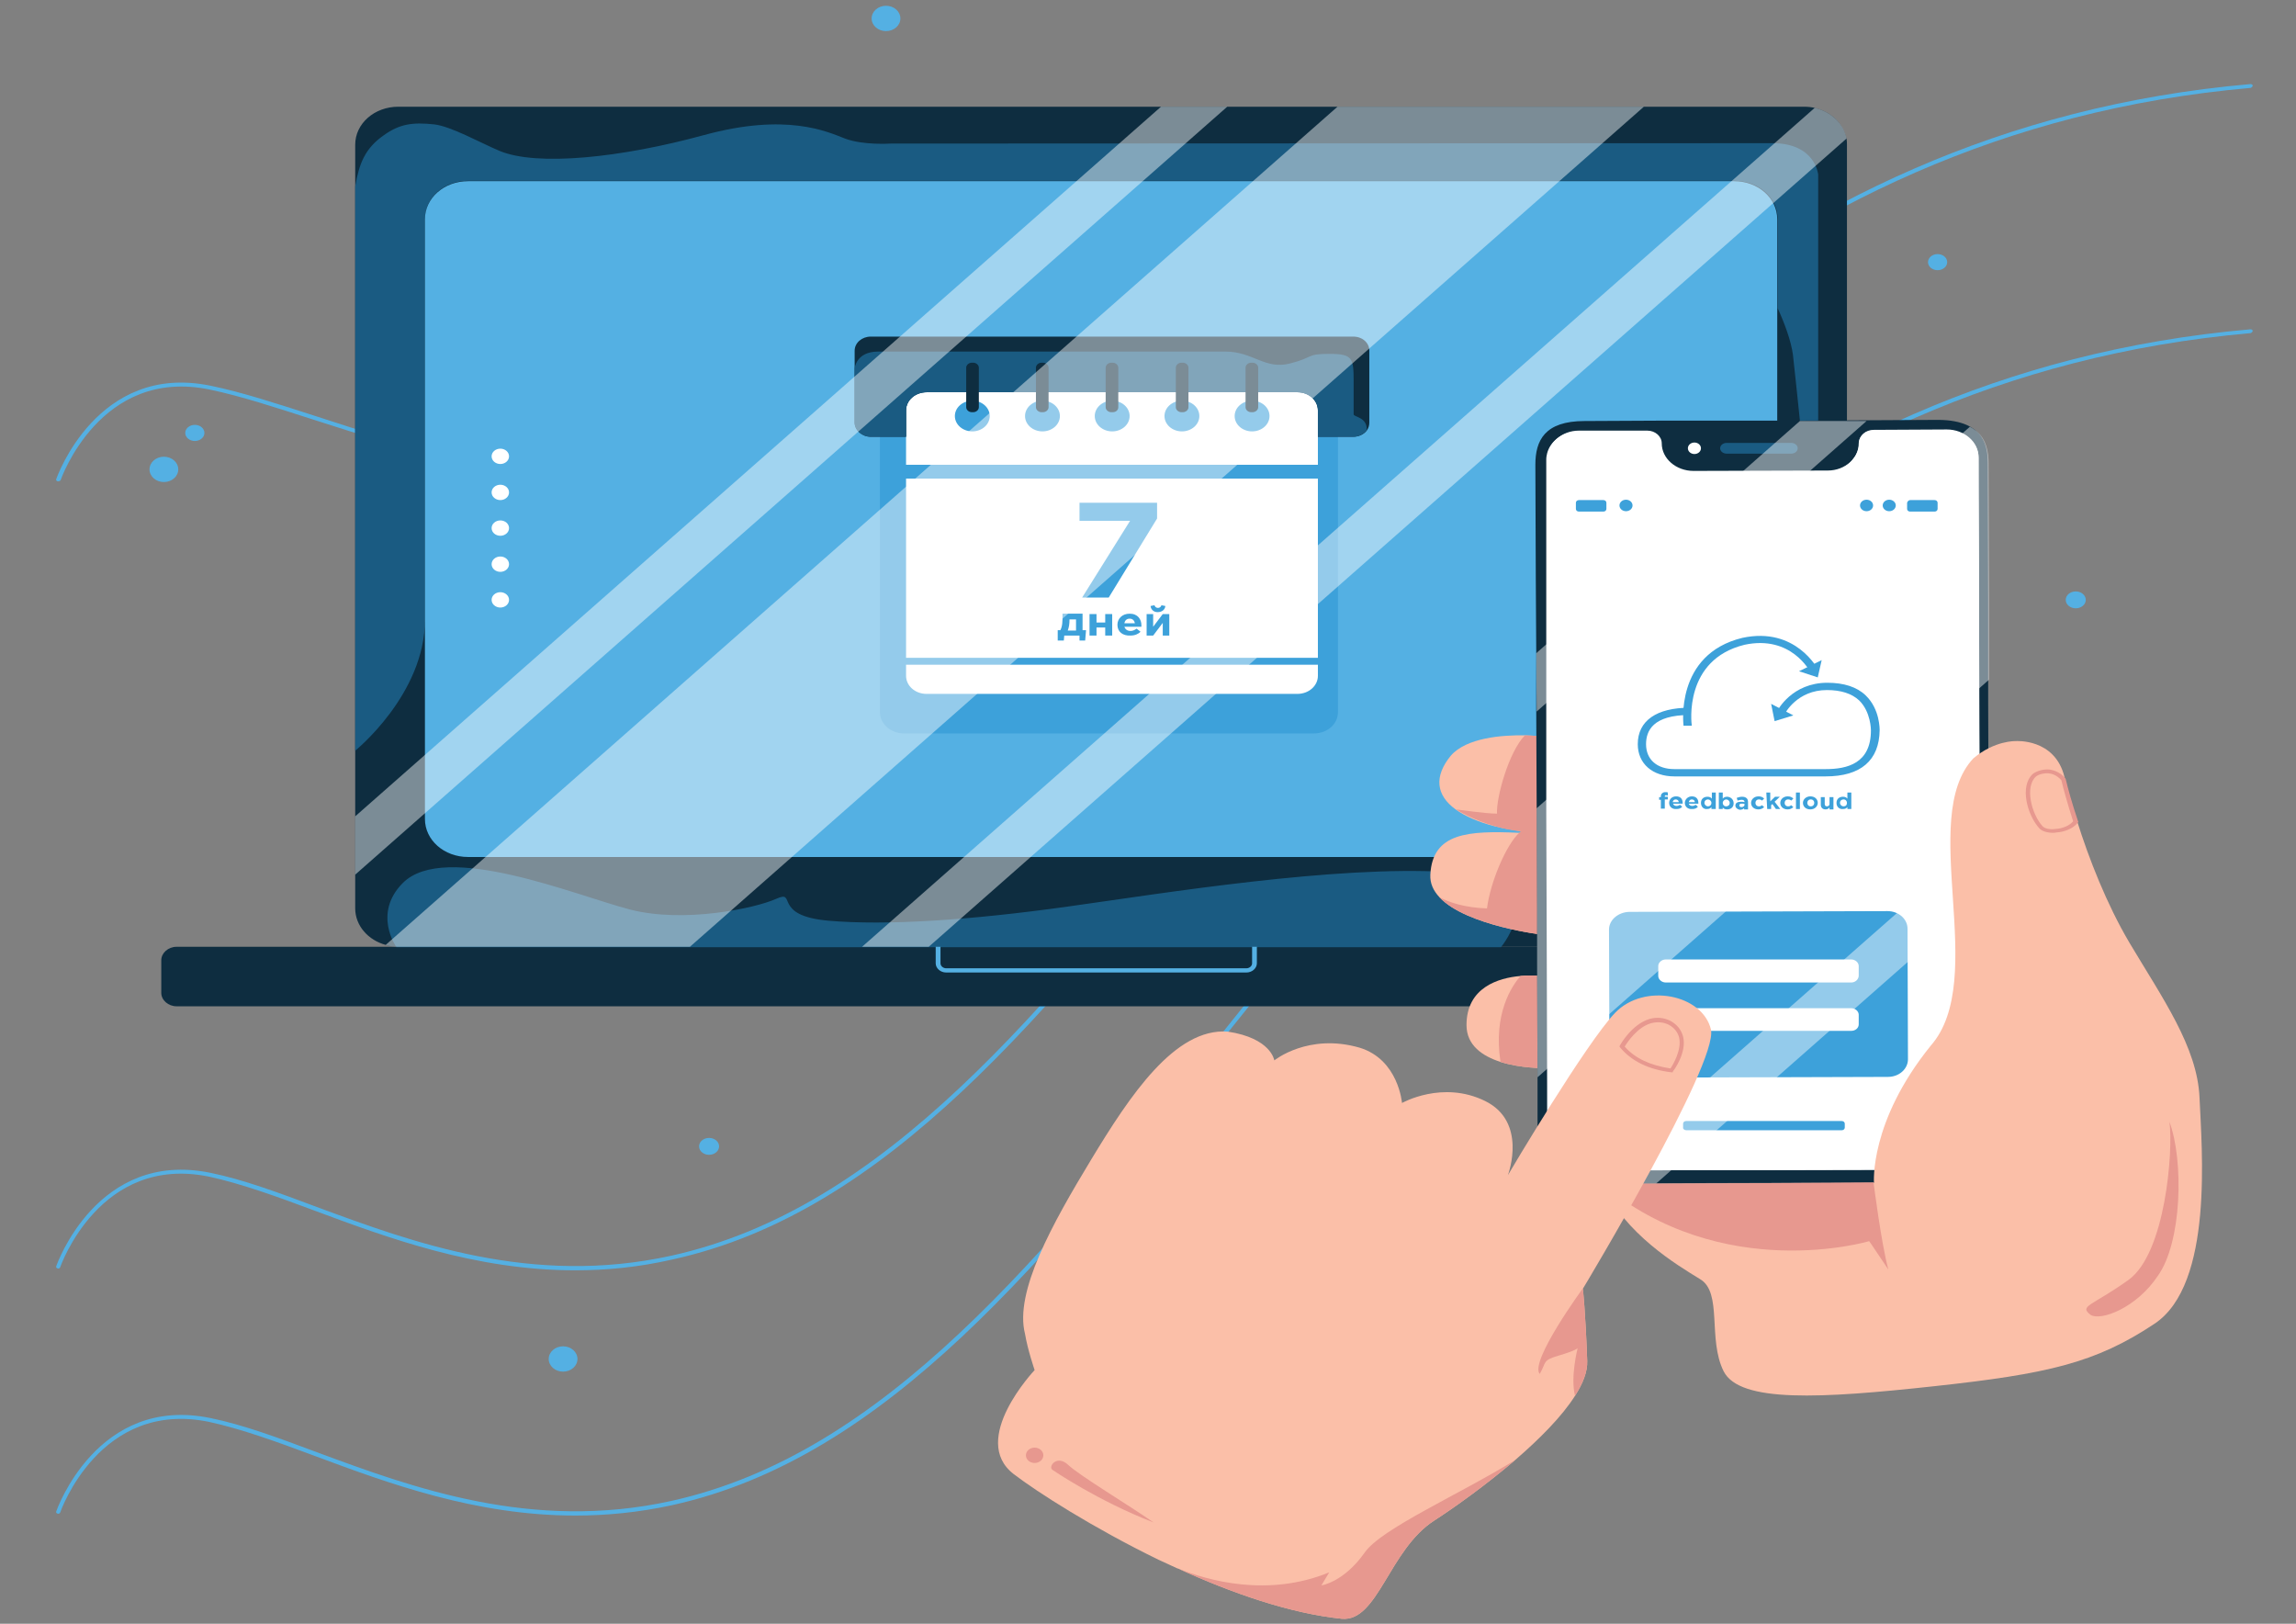 <?xml version="1.0" encoding="UTF-8" standalone="no"?>
<!-- Generator: Adobe Illustrator 23.0.2, SVG Export Plug-In . SVG Version: 6.00 Build 0)  -->

<svg
   xmlns:dc="http://purl.org/dc/elements/1.1/"
   xmlns:cc="http://creativecommons.org/ns#"
   xmlns:rdf="http://www.w3.org/1999/02/22-rdf-syntax-ns#"
   xmlns:svg="http://www.w3.org/2000/svg"
   xmlns="http://www.w3.org/2000/svg"
   xmlns:sodipodi="http://sodipodi.sourceforge.net/DTD/sodipodi-0.dtd"
   xmlns:inkscape="http://www.inkscape.org/namespaces/inkscape"
   version="1.1"
   id="Layer_1"
   x="0px"
   y="0px"
   viewBox="0 0 841.9 595.3"
   style="enable-background:new 0 0 841.9 595.3;"
   xml:space="preserve"
   sodipodi:docname="ttry.svg"
   inkscape:version="0.92.3 (2405546, 2018-03-11)"><rect x="0" y="0" width="841.9" height="595.3" fill="#808080" stroke="none"/><defs
   id="defs4496" /><sodipodi:namedview
   pagecolor="#ffffff"
   bordercolor="#666666"
   borderopacity="1"
   objecttolerance="10"
   gridtolerance="10"
   guidetolerance="10"
   inkscape:pageopacity="0"
   inkscape:pageshadow="2"
   inkscape:window-width="1920"
   inkscape:window-height="1021"
   id="namedview4494"
   showgrid="false"
   inkscape:zoom="0.49116187"
   inkscape:cx="-200.19324"
   inkscape:cy="531.81199"
   inkscape:window-x="0"
   inkscape:window-y="33"
   inkscape:window-maximized="1"
   inkscape:current-layer="Layer_1" />
<style
   type="text/css"
   id="style4135">
	.st0{fill:#54B0E3;}
	.st1{fill:#0E2D40;}
	.st2{fill:#1A5B82;}
	.st3{fill:#FBBFA8;}
	.st4{fill:#E7988F;}
	.st5{fill:#FFFFFF;}
	.st6{fill:#3DA1DA;}
	.st7{opacity:0.45;}
</style>
<g
   id="g4139"
   transform="matrix(1.598,0,0,1.407,-259.344,-135.485)">
	<path
   class="st0"
   d="m 175.6,221.7 c -0.1,0 -0.1,0 -0.1,0 -0.3,-0.1 -0.4,-0.4 -0.3,-0.6 0.1,-0.3 9.4,-30.4 35.4,-24.3 7.3,1.7 15.3,4.7 23.8,7.8 21.8,8.1 49,18.1 82.1,13.8 45.1,-5.9 50.3,-10.8 77.1,-47.3 0.2,-0.2 0.5,-0.3 0.7,-0.1 0.2,0.2 0.3,0.5 0.1,0.7 -27.1,36.8 -32.3,41.8 -77.8,47.7 -33.3,4.3 -60.6,-5.8 -82.5,-13.8 -8.5,-3.1 -16.5,-6.1 -23.7,-7.8 -25.1,-5.9 -34.1,23.3 -34.2,23.6 -0.1,0.2 -0.3,0.3 -0.6,0.3 z"
   id="path4137"
   inkscape:connector-curvature="0"
   style="fill:#54b0e3" />
</g>
<g
   id="g4143"
   transform="matrix(1.598,0,0,1.407,-259.344,-135.485)">
	<path
   class="st0"
   d="m 294.3,427.3 c -22.9,0 -42.9,-8.4 -59.7,-15.5 -8.7,-3.7 -17,-7.1 -24.3,-8.9 -25.1,-5.9 -34.1,23.3 -34.2,23.6 -0.1,0.3 -0.4,0.4 -0.6,0.3 -0.3,-0.1 -0.4,-0.4 -0.3,-0.6 0.1,-0.3 9.4,-30.4 35.4,-24.3 7.4,1.7 15.7,5.2 24.4,8.9 21.9,9.2 49.3,20.7 81.3,12.7 49,-12.3 85.1,-63.4 126.9,-122.6 56.6,-80.3 120.8,-171.3 235.5,-182.7 0.3,0 0.5,0.2 0.5,0.4 0,0.2 -0.2,0.5 -0.5,0.6 -114.1,11.4 -178.2,102.2 -234.7,182.3 -41.9,59.4 -78.1,110.7 -127.5,123 -7.7,2 -15.1,2.8 -22.2,2.8 z"
   id="path4141"
   inkscape:connector-curvature="0"
   style="fill:#54b0e3" />
</g>
<g
   id="g4147"
   transform="matrix(1.598,0,0,1.407,-259.344,-135.485)">
	<path
   class="st0"
   d="m 294.3,491.2 c -22.9,0 -42.9,-8.4 -59.7,-15.5 -8.7,-3.7 -17,-7.1 -24.3,-8.9 -25.1,-5.9 -34.1,23.3 -34.2,23.6 -0.1,0.3 -0.4,0.4 -0.6,0.3 -0.3,-0.1 -0.4,-0.4 -0.3,-0.6 0.1,-0.3 9.4,-30.4 35.4,-24.3 7.4,1.7 15.7,5.2 24.4,8.9 21.9,9.2 49.3,20.7 81.3,12.7 49,-12.3 85.1,-63.4 126.9,-122.6 56.6,-80.3 120.8,-171.3 235.5,-182.7 0.3,0 0.5,0.2 0.5,0.4 0,0.2 -0.2,0.5 -0.5,0.6 -114.1,11.4 -178.2,102.2 -234.7,182.3 -41.9,59.4 -78.1,110.7 -127.5,123.1 -7.7,1.9 -15.1,2.7 -22.2,2.7 z"
   id="path4145"
   inkscape:connector-curvature="0"
   style="fill:#54b0e3" />
</g>
<g
   id="g4151"
   transform="matrix(1.598,0,0,1.407,-259.344,-135.485)">
	<circle
   class="st0"
   cx="365.6"
   cy="101.1"
   id="ellipse4149"
   r="3.3"
   style="fill:#54b0e3" />
</g>
<g
   id="g4155"
   transform="matrix(1.598,0,0,1.407,-259.344,-135.485)">
	<circle
   class="st0"
   cx="291.5"
   cy="450.4"
   id="ellipse4153"
   r="3.3"
   style="fill:#54b0e3" />
</g>
<g
   id="g4159"
   transform="matrix(1.598,0,0,1.407,-259.344,-135.485)">
	<circle
   class="st0"
   cx="199.9"
   cy="218.6"
   id="ellipse4157"
   r="3.3"
   style="fill:#54b0e3" />
</g>
<g
   id="g4163"
   transform="matrix(1.598,0,0,1.407,-259.344,-135.485)">
	<ellipse
   class="st0"
   cx="207"
   cy="209.1"
   rx="2.2"
   ry="2.1"
   id="ellipse4161"
   style="fill:#54b0e3" />
</g>
<g
   id="g4167"
   transform="matrix(1.598,0,0,1.407,-259.344,-135.485)">
	<ellipse
   class="st0"
   cx="638.6"
   cy="252.6"
   rx="2.3"
   ry="2.2"
   id="ellipse4165"
   style="fill:#54b0e3" />
</g>
<g
   id="g4171"
   transform="matrix(1.598,0,0,1.407,-259.344,-135.485)">
	<ellipse
   class="st0"
   cx="325"
   cy="395"
   rx="2.3"
   ry="2.2"
   id="ellipse4169"
   style="fill:#54b0e3" />
</g>
<g
   id="g4175"
   transform="matrix(1.598,0,0,1.407,-259.344,-135.485)">
	<ellipse
   class="st0"
   cx="606.9"
   cy="164.6"
   rx="2.2"
   ry="2.1"
   id="ellipse4173"
   style="fill:#54b0e3" />
</g>
<g
   id="g4181"
   transform="matrix(1.598,0,0,1.407,-259.344,-135.485)">
	<g
   id="g4179">
		<path
   class="st1"
   d="m 630.7,346.5 v 8.5 c 0,1.9 -1.6,3.5 -3.5,3.5 H 202.8 c -1.9,0 -3.5,-1.6 -3.5,-3.5 v -8.5 c 0,-1.9 1.6,-3.5 3.5,-3.5 h 424.3 c 2,0 3.6,1.6 3.6,3.5 z"
   id="path4177"
   inkscape:connector-curvature="0"
   style="fill:#0e2d40" />
	</g>
</g>
<g
   id="g4185"
   transform="matrix(1.598,0,0,1.407,-259.344,-135.485)">
	<path
   class="st1"
   d="m 586.1,134 v 199.1 c 0,5.5 -4.4,9.9 -9.9,9.9 H 253.7 c -1,0 -2,-0.1 -2.9,-0.5 -4,-1.2 -7,-5 -7,-9.5 V 134 c 0,-5.5 4.4,-9.9 9.9,-9.9 h 322.5 c 0.9,0 1.7,0.1 2.5,0.3 3.8,1 6.6,4.1 7.3,8 0.1,0.6 0.1,1.1 0.1,1.6 z"
   id="path4183"
   inkscape:connector-curvature="0"
   style="fill:#0e2d40" />
</g>
<g
   id="g4189"
   transform="matrix(1.598,0,0,1.407,-259.344,-135.485)">
	<path
   class="st2"
   d="m 579.5,141.8 v 66.6 l -3.5,5.3 c 0,0 -1.4,-15.9 -2.3,-25 -0.4,-3.4 -1.8,-7.9 -3.5,-12.1 v -23.3 c 0,-5.5 -4.4,-9.9 -9.9,-9.9 H 269.7 c -5.5,0 -9.9,4.4 -9.9,9.9 v 104.5 c 0,19.4 -16,34.1 -16,34.1 v -147 c 0.9,-6.1 2.3,-10 6.6,-13.4 3.6,-2.9 6.5,-3.4 11.5,-2.8 3.9,0.5 10.6,4.8 15,6.9 8.6,4.1 27.9,1.8 46.9,-4.1 19,-5.9 28.3,-0.9 32.4,0.9 4.2,1.8 10.5,1.3 10.5,1.3 0,0 192.1,-0.1 202.1,-0.1 10.1,-0.1 10.7,8.2 10.7,8.2 z"
   id="path4187"
   inkscape:connector-curvature="0"
   style="fill:#1a5b82" />
</g>
<g
   id="g4193"
   transform="matrix(1.598,0,0,1.407,-259.344,-135.485)">
	<path
   class="st0"
   d="m 570.1,153.4 v 156.3 c 0,5.5 -4.4,9.9 -9.9,9.9 H 269.7 c -5.5,0 -9.9,-4.4 -9.9,-9.9 V 153.4 c 0,-5.5 4.4,-9.9 9.9,-9.9 h 290.5 c 5.5,0 9.9,4.4 9.9,9.9 z"
   id="path4191"
   inkscape:connector-curvature="0"
   style="fill:#54b0e3" />
</g>
<g
   id="g4197"
   transform="matrix(1.598,0,0,1.407,-259.344,-135.485)">
	<path
   class="st2"
   d="m 253.2,343 c 0,0 -5.4,-8.7 1.5,-16.6 9.7,-11.1 39.9,3.3 52.2,6.9 12.3,3.6 28.6,-0.3 33.5,-2.8 4.9,-2.5 -1.1,4.4 12,5.7 13.1,1.3 32.4,-0.1 55,-3.7 22.6,-3.6 61.2,-10.7 86.9,-9 25.7,1.7 12.4,19.6 12.4,19.6 H 253.2 Z"
   id="path4195"
   inkscape:connector-curvature="0"
   style="fill:#1a5b82" />
</g>
<g
   id="g4201"
   transform="matrix(1.598,0,0,1.407,-259.344,-135.485)">
	<path
   class="st3"
   d="m 516.5,288.2 v 51.7 c 0,0 -17.7,-2.3 -23.9,-9.8 -1.4,-1.7 -2.2,-3.6 -2.1,-5.9 0.5,-10.9 8.6,-11.5 20.4,-10.9 1.5,0.1 3.1,0.1 4.7,0.2 -1.5,-0.2 -3,-0.4 -4.4,-0.6 -2.2,-0.4 -4.1,-0.8 -5.9,-1.3 -3.8,-1.1 -6.8,-2.6 -9,-4.4 0,0 0,0 0,0 0,0 0,0 0,0 -4.5,-3.7 -5,-8.6 -1.1,-14 3.6,-4.7 11.8,-5.4 17,-5.3 2.5,0.1 4.3,0.3 4.3,0.3 z"
   id="path4199"
   inkscape:connector-curvature="0"
   style="fill:#fbbfa8" />
</g>
<g
   id="g4205"
   transform="matrix(1.598,0,0,1.407,-259.344,-135.485)">
	<path
   class="st3"
   d="m 516.5,374.6 c 0,0 -5.2,0.1 -9.9,-1.6 -4.1,-1.5 -7.8,-4.3 -7.8,-9.6 0,-9.8 7.3,-12.3 12.4,-12.8 2.8,-0.3 4.9,0 4.9,0 z"
   id="path4203"
   inkscape:connector-curvature="0"
   style="fill:#fbbfa8" />
</g>
<g
   id="g4209"
   transform="matrix(1.598,0,0,1.407,-259.344,-135.485)">
	<path
   class="st4"
   d="m 516.5,288.2 v 51.7 c 0,0 -17.7,-2.3 -23.9,-9.8 2.2,1.3 5.7,2.7 10.9,2.9 0.8,-7.1 4.5,-16.7 7.4,-19.7 0.1,-0.1 0.2,-0.3 0.4,-0.4 -2.1,-0.2 -4.1,-0.7 -5.9,-1.3 -5,-1.6 -8.6,-4.1 -9,-4.4 0,0 0,0 0,0 0.3,0 6.6,1.1 9.4,1.1 -0.2,-4.2 2.7,-16.1 6.4,-20.4 2.5,0.1 4.3,0.3 4.3,0.3 z"
   id="path4207"
   inkscape:connector-curvature="0"
   style="fill:#e7988f" />
</g>
<g
   id="g4213"
   transform="matrix(1.598,0,0,1.407,-259.344,-135.485)">
	<path
   class="st4"
   d="m 516.5,374.6 c 0,0 -5.2,0.1 -9.9,-1.6 -1.7,-12.6 2.6,-19.8 4.6,-22.4 2.8,-0.3 4.9,0 4.9,0 z"
   id="path4211"
   inkscape:connector-curvature="0"
   style="fill:#e7988f" />
</g>
<g
   id="g4217"
   transform="matrix(1.598,0,0,1.407,-259.344,-135.485)">
	<path
   class="st1"
   d="m 619.1,393.1 c 0,6.3 -5,11.3 -11.3,11.4 H 589.5 574 l -31.7,0.1 H 527 526.5 c -6.3,0 -11.3,-5 -11.4,-11.3 v -16.4 l -0.1,-29 v -15 l -0.1,-26.1 -0.1,-25.3 v -15.2 l -0.1,-18.9 -0.1,-30 c 0,-6.3 2.1,-11.4 11.3,-11.4 l 17.4,-0.1 h 11.5 15.5 4.8 l 15.3,-0.1 16.7,-0.1 c 10.9,0.1 11.3,7.5 11.3,11.3 l 0.1,35.1 v 15 6.1 5 l 0.1,34.4 v 0 15.2 14.1 z"
   id="path4215"
   inkscape:connector-curvature="0"
   style="fill:#0e2d40" />
</g>
<g
   id="g4221"
   transform="matrix(1.598,0,0,1.407,-259.344,-135.485)">
	<path
   class="st5"
   d="m 525.2,401.3 84.4,-0.3 c 4,0 7.2,-3.3 7.2,-7.3 l -0.5,-178.3 c 0,-4 -3.3,-7.2 -7.3,-7.2 l -16.8,0.1 c -1.8,0 -3.3,1.5 -3.3,3.3 v 0 c 0,4 -3.2,7.3 -7.2,7.3 l -30.8,0.1 c -4,0 -7.3,-3.2 -7.3,-7.2 v 0 c 0,-1.8 -1.5,-3.3 -3.3,-3.3 h -15.7 c -4,0 -7.2,3.3 -7.2,7.3 l 0.5,178.3 c 0.1,3.9 3.3,7.2 7.3,7.2 z"
   id="path4219"
   inkscape:connector-curvature="0"
   style="fill:#ffffff" />
</g>
<g
   id="g4227"
   transform="matrix(1.598,0,0,1.407,-259.344,-135.485)">
	<g
   id="g4225">
		<path
   class="st5"
   d="m 518.5,396.9 c 1.1,2.6 3.7,4.4 6.7,4.4 l 26,-0.1 h 1.3 1 v 0 h 12 2.6 0.2 l 41.2,-0.1 c 4,0 7.2,-3.3 7.2,-7.3 v -0.3 -2.7 -10 -5.5 -7.5 -4.2 l -0.3,-87.7 v -16.1 -9.8 -1.7 -4.5 l -0.1,-19.4 v -0.9 -7.9 c 0,-4 -3.3,-7.2 -7.3,-7.2 l -16.8,0.1 h -0.1 c -0.3,0 -0.5,0 -0.8,0.1 l -0.3,0.1 c -0.2,0.1 -0.3,0.1 -0.5,0.2 -1,0.6 -1.7,1.7 -1.7,2.9 0,1 -0.2,2 -0.6,2.9 -0.1,0.3 -0.3,0.6 -0.5,0.9 -0.2,0.3 -0.4,0.6 -0.6,0.9 -0.7,0.9 -1.6,1.5 -2.6,2 -0.9,0.4 -1.9,0.7 -3,0.7 l -30.8,0.1 c -2.7,0 -5.1,-1.5 -6.3,-3.6 -0.6,-1.1 -1,-2.3 -1,-3.6 0,-0.5 -0.1,-1 -0.3,-1.4 -0.5,-1.1 -1.7,-1.9 -3,-1.9 h -15.7 c -0.3,0 -0.5,0 -0.8,0 -3.1,0.3 -5.6,2.6 -6.3,5.6 -0.1,0.5 -0.2,1 -0.2,1.6 v 11.3 8.2 10.6 4.4 3.1 c 0,0 0,0 0,0 v 2.4 8.2 3.5 5.8 2.7 1.3 18 0 12.7 c 0,0 0,0 0,0 l 0.1,31 0.1,40 v 0.8 0 2.1 10.9 1.2 c 0.6,0.8 0.8,1.8 1.2,2.7 z"
   id="path4223"
   inkscape:connector-curvature="0"
   style="fill:#ffffff" />
	</g>
</g>
<g
   id="g4231"
   transform="matrix(1.598,0,0,1.407,-259.344,-135.485)">
	<path
   class="st6"
   d="m 549.2,390.8 h 35.7 c 0.4,0 0.7,-0.3 0.7,-0.7 v -1 c 0,-0.4 -0.3,-0.7 -0.7,-0.7 h -35.7 c -0.4,0 -0.7,0.3 -0.7,0.7 v 1 c -0.1,0.3 0.3,0.7 0.7,0.7 z"
   id="path4229"
   inkscape:connector-curvature="0"
   style="fill:#3da1da" />
</g>
<g
   id="g4235"
   transform="matrix(1.598,0,0,1.407,-259.344,-135.485)">
	<path
   class="st6"
   d="m 536.1,333.9 59.3,-0.2 c 2.5,0 4.6,2 4.6,4.6 l 0.1,34 c 0,2.5 -2,4.6 -4.6,4.6 l -59.3,0.2 c -2.5,0 -4.6,-2 -4.6,-4.6 l -0.1,-34 c 0,-2.5 2.1,-4.5 4.6,-4.6 z"
   id="path4233"
   inkscape:connector-curvature="0"
   style="fill:#3da1da" />
</g>
<g
   class="st7"
   id="g4239"
   transform="matrix(1.598,0,0,1.407,-259.344,-135.485)"
   style="opacity:0.45">
	<path
   class="st5"
   d="M 618.7,273.4 515.1,377 515,348 v -15 l -0.1,-26.1 99.4,-99.4 c 0.7,0.4 1.1,0.8 1.6,1.2 2.2,2.2 2.7,5.3 2.7,8.4 l 0.1,35.1 v 15 z"
   id="path4237"
   inkscape:connector-curvature="0"
   style="fill:#ffffff" />
</g>
<g
   class="st7"
   id="g4243"
   transform="matrix(1.598,0,0,1.407,-259.344,-135.485)"
   style="opacity:0.45">
	<polygon
   class="st5"
   points="618.9,328.1 542.3,404.7 527,404.7 618.9,312.9 "
   id="polygon4241"
   style="fill:#ffffff" />
</g>
<g
   id="g4247"
   transform="matrix(1.598,0,0,1.407,-259.344,-135.485)">
	<path
   class="st3"
   d="m 557.8,453.6 c 3.7,8.3 22.4,7.1 48.3,3.9 25.9,-3.2 37,-6 50.6,-16.3 13.6,-10.3 10.8,-45.7 10.3,-58.9 -0.5,-13.2 -8.5,-25.9 -16.1,-40.4 -5.2,-10 -9.3,-21.9 -12,-31.7 -1.2,-4.2 -2.1,-7.9 -2.8,-11 0,-0.2 -0.1,-0.4 -0.1,-0.5 -2.2,-10.1 -11.2,-9.3 -11.2,-9.3 0,0 -4.8,-0.2 -9.7,4.5 -12.9,15.6 3.7,57.5 -9.8,74.9 -14.1,19.8 -13,35.7 -13,35.7 0,0 -51.1,0.4 -62.4,0.3 5.3,13.1 17.2,21.1 22.5,24.8 5.2,3.5 1.7,15.6 5.4,24 z"
   id="path4245"
   inkscape:connector-curvature="0"
   style="fill:#fbbfa8" />
</g>
<g
   id="g4251"
   transform="matrix(1.598,0,0,1.407,-259.344,-135.485)">
	<path
   class="st4"
   d="m 529.8,404.7 c 27.8,26.4 61.4,15 61.4,15 0,0 0.4,0.6 4.4,7.4 -1.6,-6.6 -3.4,-22.7 -3.4,-22.7 0,0 -51,0.4 -62.4,0.3 z"
   id="path4249"
   inkscape:connector-curvature="0"
   style="fill:#e7988f" />
</g>
<g
   id="g4255"
   transform="matrix(1.598,0,0,1.407,-259.344,-135.485)">
	<path
   class="st4"
   d="m 633.4,313.3 c -1.3,0 -2.5,-0.4 -3.1,-1.1 v 0 c -2.8,-3.4 -4.7,-11.1 -1.5,-14.3 1,-0.8 2.4,-1.2 3.7,-1.1 1.4,0.2 2.8,1 3.7,2.3 l 0.1,0.2 c 0.5,2.4 1.4,6.2 2.8,10.9 l 0.1,0.2 -0.1,0.2 c -1.1,1.7 -3.3,2.5 -4.9,2.6 -0.4,0.1 -0.6,0.1 -0.8,0.1 z m -2.4,-1.7 c 0.5,0.6 1.7,0.9 2.9,0.7 1.7,-0.1 3.3,-0.9 4.1,-2 -1.3,-4.6 -2.2,-8.3 -2.7,-10.7 -1,-1.3 -2.1,-1.7 -2.9,-1.8 -1,-0.1 -2.2,0.2 -2.9,0.8 -2.7,2.7 -1,9.9 1.5,13 z"
   id="path4253"
   inkscape:connector-curvature="0"
   style="fill:#e7988f" />
</g>
<g
   id="g4259"
   transform="matrix(1.598,0,0,1.407,-259.344,-135.485)">
	<path
   class="st4"
   d="m 660.1,388.6 c 0.9,7.5 -0.9,34.3 -9.4,41.2 -8.5,6.9 -11.4,6.7 -8.7,9.1 2.4,1.7 10.6,-1.9 15.4,-10.1 5.6,-8.8 6,-30.1 2.7,-40.2 z"
   id="path4257"
   inkscape:connector-curvature="0"
   style="fill:#e7988f" />
</g>
<g
   id="g4263"
   transform="matrix(1.598,0,0,1.407,-259.344,-135.485)">
	<path
   class="st6"
   d="m 524.6,226.6 h 5.6 c 0.4,0 0.7,0.3 0.7,0.7 v 1.6 c 0,0.4 -0.3,0.7 -0.7,0.7 h -5.6 c -0.4,0 -0.7,-0.3 -0.7,-0.7 v -1.6 c 0,-0.4 0.3,-0.7 0.7,-0.7 z"
   id="path4261"
   inkscape:connector-curvature="0"
   style="fill:#3da1da" />
</g>
<g
   id="g4267"
   transform="matrix(1.598,0,0,1.407,-259.344,-135.485)">
	<path
   class="st6"
   d="m 600.6,226.6 h 5.6 c 0.4,0 0.7,0.3 0.7,0.7 v 1.6 c 0,0.4 -0.3,0.7 -0.7,0.7 h -5.6 c -0.4,0 -0.7,-0.3 -0.7,-0.7 v -1.6 c 0.1,-0.4 0.4,-0.7 0.7,-0.7 z"
   id="path4265"
   inkscape:connector-curvature="0"
   style="fill:#3da1da" />
</g>
<g
   id="g4271"
   transform="matrix(1.598,0,0,1.407,-259.344,-135.485)">
	<path
   class="st2"
   d="m 558.5,211.7 h 14.8 c 0.8,0 1.5,0.6 1.5,1.4 v 0 c 0,0.8 -0.7,1.4 -1.5,1.4 h -14.8 c -0.8,0 -1.5,-0.6 -1.5,-1.4 v 0 c 0,-0.8 0.7,-1.4 1.5,-1.4 z"
   id="path4269"
   inkscape:connector-curvature="0"
   style="fill:#1a5b82" />
</g>
<g
   id="g4277"
   transform="matrix(1.598,0,0,1.407,-259.344,-135.485)">
	<g
   id="g4275">
		<path
   class="st0"
   d="m 450.7,343 h -1.1 c 0,0.1 0,0.2 0,0.3 v 4 c 0,0.7 -0.6,1.3 -1.3,1.3 h -68.9 c -0.7,0 -1.3,-0.6 -1.3,-1.3 v -4 c 0,-0.1 0,-0.2 0,-0.3 H 377 c 0,0.1 0,0.2 0,0.3 v 4 c 0,1.3 1.1,2.4 2.4,2.4 h 68.9 c 1.3,0 2.4,-1.1 2.4,-2.4 v -4 c 0,-0.1 0,-0.2 0,-0.3 z"
   id="path4273"
   inkscape:connector-curvature="0"
   style="fill:#54b0e3" />
	</g>
</g>
<g
   id="g4281"
   transform="matrix(1.598,0,0,1.407,-259.344,-135.485)">
	<path
   class="st5"
   d="m 587.1,352.3 h -42.6 c -0.9,0 -1.7,-0.8 -1.7,-1.7 V 348 c 0,-0.9 0.8,-1.7 1.7,-1.7 h 42.6 c 0.9,0 1.7,0.8 1.7,1.7 v 2.5 c 0,1 -0.8,1.8 -1.7,1.8 z"
   id="path4279"
   inkscape:connector-curvature="0"
   style="fill:#ffffff" />
</g>
<g
   id="g4285"
   transform="matrix(1.598,0,0,1.407,-259.344,-135.485)">
	<path
   class="st5"
   d="m 587.1,364.9 h -42.6 c -0.9,0 -1.7,-0.8 -1.7,-1.7 v -2.5 c 0,-0.9 0.8,-1.7 1.7,-1.7 h 42.6 c 0.9,0 1.7,0.8 1.7,1.7 v 2.5 c 0,1 -0.8,1.7 -1.7,1.7 z"
   id="path4283"
   inkscape:connector-curvature="0"
   style="fill:#ffffff" />
</g>
<g
   id="g4289"
   transform="matrix(1.598,0,0,1.407,-259.344,-135.485)">
	<circle
   class="st5"
   cx="277.1"
   cy="215.2"
   r="2"
   id="circle4287"
   style="fill:#ffffff" />
</g>
<g
   id="g4293"
   transform="matrix(1.598,0,0,1.407,-259.344,-135.485)">
	<circle
   class="st5"
   cx="277.1"
   cy="224.6"
   r="2"
   id="circle4291"
   style="fill:#ffffff" />
</g>
<g
   id="g4297"
   transform="matrix(1.598,0,0,1.407,-259.344,-135.485)">
	<circle
   class="st5"
   cx="277.1"
   cy="233.9"
   r="2"
   id="circle4295"
   style="fill:#ffffff" />
</g>
<g
   id="g4301"
   transform="matrix(1.598,0,0,1.407,-259.344,-135.485)">
	<circle
   class="st5"
   cx="277.1"
   cy="243.3"
   r="2"
   id="circle4299"
   style="fill:#ffffff" />
</g>
<g
   id="g4305"
   transform="matrix(1.598,0,0,1.407,-259.344,-135.485)">
	<circle
   class="st5"
   cx="277.1"
   cy="252.6"
   r="2"
   id="circle4303"
   style="fill:#ffffff" />
</g>
<g
   id="g4327"
   transform="matrix(1.598,0,0,1.407,-259.344,-135.485)">
	<g
   id="g4311">
		<g
   id="g4309">
			<path
   class="st6"
   d="m 548.6,285.4 c 0,-0.2 -2.1,-18.6 13.5,-22.9 12.3,-3 17.3,8.2 17.4,8.3 l -1.7,0.8 c -0.2,-0.4 -4.5,-9.9 -15.2,-7.3 -14,3.9 -12.2,20.4 -12.1,21.1 z"
   id="path4307"
   inkscape:connector-curvature="0"
   style="fill:#3da1da" />
		</g>
	</g>
	<g
   id="g4317">
		<g
   id="g4315">
			<path
   class="st6"
   d="m 581.2,298.6 h -34.7 c -5,0 -8.4,-3.3 -8.4,-8.4 0,-6.1 4.3,-9.5 11.9,-9.5 v 1.9 c -8.4,0 -10,4.1 -10,7.6 0,4 2.5,6.5 6.5,6.5 h 34.7 c 5,0 10.4,-1.5 10.4,-10.1 0,-0.1 0,-4.8 -2.7,-7.8 -1.7,-1.8 -4.2,-2.7 -7.4,-2.7 -6.8,0 -9.6,6 -9.7,6.3 l -1.7,-0.8 c 0.1,-0.3 3.4,-7.4 11.5,-7.4 3.8,0 6.8,1.1 8.8,3.3 3.3,3.6 3.2,8.9 3.2,9.1 -0.1,7.8 -4.3,12 -12.4,12 z"
   id="path4313"
   inkscape:connector-curvature="0"
   style="fill:#3da1da" />
		</g>
	</g>
	<g
   id="g4321">
		<polygon
   class="st6"
   points="573.8,282.7 568.7,279.7 569.5,284.2 "
   id="polygon4319"
   style="fill:#3da1da" />
	</g>
	<g
   id="g4325">
		<polygon
   class="st6"
   points="580.3,268.3 575.1,271.2 579.4,272.8 "
   id="polygon4323"
   style="fill:#3da1da" />
	</g>
</g>
<g
   id="g4331"
   transform="matrix(1.598,0,0,1.407,-259.344,-135.485)">
	<path
   class="st3"
   d="m 525.5,432.1 c 0,0 0.6,5.9 1,18.8 0.1,2.8 -1,5.9 -2.8,9.1 -3,5.4 -8.2,11.3 -13.7,16.7 -6.8,6.6 -14.1,12.5 -18.6,15.8 -10.4,7.6 -12.9,26.4 -21.2,25.6 -11.9,-1.4 -25.3,-6.7 -37.6,-13.1 0,0 0,0 -0.1,0 -1.5,-0.8 -2.9,-1.5 -4.4,-2.3 -15,-8.3 -27.8,-17.6 -33.2,-22.3 -10.3,-9 4.8,-27.1 4.8,-27.1 0,0 -1.6,-5.3 -2.2,-9.4 -2.5,-11 6.3,-28.8 15.2,-45.5 8.9,-16.7 19.2,-34.3 31.3,-33.3 10,1.7 10.7,7.5 10.7,7.5 0,0 7.8,-7.2 19.6,-3.3 8.9,3.1 9.7,14.4 9.7,14.4 0,0 9.3,-6 19.1,-0.5 9.6,5.4 5.4,18.7 5.2,19.3 0.5,-1 18,-34.5 24.6,-42.3 6.7,-7.9 20.1,-4.8 22,4.4 1.6,8.9 -28.9,66.6 -29.4,67.5 z"
   id="path4329"
   inkscape:connector-curvature="0"
   style="fill:#fbbfa8" />
</g>
<g
   id="g4335"
   transform="matrix(1.598,0,0,1.407,-259.344,-135.485)">
	<path
   class="st4"
   d="m 510,476.7 c -6.8,6.6 -14.1,12.5 -18.6,15.8 -10.4,7.6 -12.9,26.4 -21.2,25.6 -11.9,-1.4 -25.3,-6.7 -37.6,-13.1 6.8,3.1 20.6,7.6 34.7,1 -1.8,3.4 -1.8,3.4 -1.8,3.4 0,0 5.1,-0.8 9.9,-8.5 3.8,-6.3 21.8,-15.2 34.6,-24.2 z"
   id="path4333"
   inkscape:connector-curvature="0"
   style="fill:#e7988f" />
</g>
<g
   id="g4339"
   transform="matrix(1.598,0,0,1.407,-259.344,-135.485)">
	<path
   class="st4"
   d="m 526.5,450.9 c 0.1,2.8 -1,5.9 -2.8,9.1 -1.1,-4.9 0.6,-12.4 0.6,-12.4 0,0 -0.4,0.6 -4.3,1.9 -3.9,1.3 -2.8,1.7 -4.4,4.8 -2.4,-3.2 9.9,-22.3 9.9,-22.3 0,0 0.6,6 1,18.9 z"
   id="path4337"
   inkscape:connector-curvature="0"
   style="fill:#e7988f" />
</g>
<g
   id="g4343"
   transform="matrix(1.598,0,0,1.407,-259.344,-135.485)">
	<circle
   class="st4"
   cx="399.7"
   cy="475.5"
   r="2"
   id="circle4341"
   style="fill:#e7988f" />
</g>
<g
   id="g4347"
   transform="matrix(1.598,0,0,1.407,-259.344,-135.485)">
	<path
   class="st4"
   d="m 403.8,479.3 c 0,0 10.4,8.1 23.2,13.7 -5.8,-4.6 -17,-12.2 -19.6,-15 -2.6,-2.8 -4.7,0.5 -3.6,1.3 z"
   id="path4345"
   inkscape:connector-curvature="0"
   style="fill:#e7988f" />
</g>
<g
   id="g4375"
   transform="matrix(1.598,0,0,1.407,-259.344,-135.485)">
	<path
   class="st6"
   d="M 543.4,304.7 H 543 V 304 h 0.4 v -0.2 c 0,-0.4 0.1,-0.6 0.3,-0.8 0.2,-0.2 0.4,-0.3 0.7,-0.3 0.3,0 0.5,0 0.6,0.1 v 0.8 c -0.1,0 -0.3,-0.1 -0.4,-0.1 -0.2,0 -0.3,0.1 -0.3,0.3 v 0.1 h 0.7 v 0.7 h -0.7 v 2.4 h -0.9 z"
   id="path4349"
   inkscape:connector-curvature="0"
   style="fill:#3da1da" />
	<path
   class="st6"
   d="m 545.3,305.5 c 0,-0.9 0.6,-1.7 1.6,-1.7 1.1,0 1.5,0.8 1.5,1.7 0,0.1 0,0.1 0,0.2 h -2.2 c 0.1,0.4 0.4,0.6 0.8,0.6 0.3,0 0.5,-0.1 0.8,-0.3 l 0.5,0.5 c -0.3,0.4 -0.7,0.6 -1.3,0.6 -1,0.1 -1.7,-0.6 -1.7,-1.6 z m 2.2,-0.2 c 0,-0.4 -0.3,-0.7 -0.7,-0.7 -0.4,0 -0.6,0.3 -0.7,0.7 z"
   id="path4351"
   inkscape:connector-curvature="0"
   style="fill:#3da1da" />
	<path
   class="st6"
   d="m 548.9,305.5 c 0,-0.9 0.7,-1.7 1.6,-1.7 1.1,0 1.5,0.8 1.5,1.7 0,0.1 0,0.1 0,0.2 h -2.2 c 0.1,0.4 0.4,0.6 0.8,0.6 0.3,0 0.5,-0.1 0.8,-0.3 l 0.5,0.5 c -0.3,0.4 -0.7,0.6 -1.3,0.6 -1,0.1 -1.7,-0.6 -1.7,-1.6 z m 2.3,-0.2 c 0,-0.4 -0.3,-0.7 -0.7,-0.7 -0.4,0 -0.6,0.3 -0.7,0.7 z"
   id="path4353"
   inkscape:connector-curvature="0"
   style="fill:#3da1da" />
	<path
   class="st6"
   d="m 552.6,305.5 c 0,-1.1 0.7,-1.6 1.5,-1.6 0.5,0 0.8,0.2 1,0.5 v -1.6 h 0.9 v 4.3 h -1 v -0.5 c -0.2,0.3 -0.5,0.5 -1,0.5 -0.7,0.1 -1.4,-0.5 -1.4,-1.6 z m 2.4,0 c 0,-0.5 -0.4,-0.9 -0.8,-0.9 -0.4,0 -0.8,0.3 -0.8,0.9 0,0.5 0.4,0.9 0.8,0.9 0.4,0 0.8,-0.3 0.8,-0.9 z"
   id="path4355"
   inkscape:connector-curvature="0"
   style="fill:#3da1da" />
	<path
   class="st6"
   d="m 557.6,306.7 v 0.4 h -0.9 v -4.3 h 0.9 v 1.6 c 0.2,-0.3 0.5,-0.5 1,-0.5 0.7,0 1.5,0.6 1.5,1.7 0,1.1 -0.7,1.6 -1.5,1.6 -0.5,0 -0.8,-0.2 -1,-0.5 z m 1.6,-1.2 c 0,-0.5 -0.4,-0.9 -0.8,-0.9 -0.4,0 -0.8,0.4 -0.8,0.9 0,0.5 0.3,0.9 0.8,0.9 0.4,0 0.8,-0.3 0.8,-0.9 z"
   id="path4357"
   inkscape:connector-curvature="0"
   style="fill:#3da1da" />
	<path
   class="st6"
   d="m 560.5,306.2 c 0,-0.7 0.5,-1 1.3,-1 0.3,0 0.5,0 0.8,0.1 v 0 c 0,-0.4 -0.2,-0.6 -0.7,-0.6 -0.3,0 -0.6,0.1 -0.9,0.2 l -0.2,-0.7 c 0.3,-0.1 0.7,-0.3 1.2,-0.3 0.5,0 0.8,0.1 1.1,0.4 0.2,0.2 0.3,0.6 0.3,1 v 1.9 h -0.9 v -0.3 c -0.2,0.2 -0.5,0.4 -1,0.4 -0.5,-0.1 -1,-0.5 -1,-1.1 z m 2.1,-0.2 v -0.2 c -0.2,-0.1 -0.4,-0.1 -0.6,-0.1 -0.4,0 -0.6,0.1 -0.6,0.5 0,0.2 0.2,0.4 0.5,0.4 0.4,0 0.7,-0.3 0.7,-0.6 z"
   id="path4359"
   inkscape:connector-curvature="0"
   style="fill:#3da1da" />
	<path
   class="st6"
   d="m 564.1,305.5 c 0,-0.9 0.7,-1.7 1.7,-1.7 0.6,0 1,0.2 1.3,0.6 l -0.5,0.5 c -0.2,-0.2 -0.4,-0.3 -0.7,-0.3 -0.5,0 -0.8,0.4 -0.8,0.9 0,0.5 0.3,0.9 0.8,0.9 0.3,0 0.5,-0.1 0.7,-0.3 l 0.5,0.5 c -0.3,0.3 -0.7,0.6 -1.3,0.6 -1,0 -1.7,-0.7 -1.7,-1.7 z"
   id="path4361"
   inkscape:connector-curvature="0"
   style="fill:#3da1da" />
	<path
   class="st6"
   d="m 567.6,302.8 h 0.9 v 2.3 l 1.1,-1.2 h 1.1 l -1.2,1.3 1.3,1.9 h -1 l -0.8,-1.3 -0.3,0.3 v 1 h -0.9 z"
   id="path4363"
   inkscape:connector-curvature="0"
   style="fill:#3da1da" />
	<path
   class="st6"
   d="m 570.8,305.5 c 0,-0.9 0.7,-1.7 1.7,-1.7 0.6,0 1,0.2 1.3,0.6 l -0.5,0.5 c -0.2,-0.2 -0.4,-0.3 -0.7,-0.3 -0.5,0 -0.8,0.4 -0.8,0.9 0,0.5 0.3,0.9 0.8,0.9 0.3,0 0.5,-0.1 0.7,-0.3 l 0.5,0.5 c -0.3,0.3 -0.7,0.6 -1.3,0.6 -1,0 -1.7,-0.7 -1.7,-1.7 z"
   id="path4365"
   inkscape:connector-curvature="0"
   style="fill:#3da1da" />
	<path
   class="st6"
   d="m 574.4,302.8 h 0.9 v 4.3 h -0.9 z"
   id="path4367"
   inkscape:connector-curvature="0"
   style="fill:#3da1da" />
	<path
   class="st6"
   d="m 576,305.5 c 0,-0.9 0.7,-1.7 1.7,-1.7 1,0 1.7,0.7 1.7,1.7 0,0.9 -0.7,1.7 -1.7,1.7 -1,0 -1.7,-0.7 -1.7,-1.7 z m 2.6,0 c 0,-0.5 -0.3,-0.9 -0.8,-0.9 -0.5,0 -0.8,0.4 -0.8,0.9 0,0.5 0.3,0.9 0.8,0.9 0.5,0 0.8,-0.4 0.8,-0.9 z"
   id="path4369"
   inkscape:connector-curvature="0"
   style="fill:#3da1da" />
	<path
   class="st6"
   d="m 580.1,306 v -2 h 0.9 v 1.8 c 0,0.4 0.2,0.6 0.5,0.6 0.3,0 0.6,-0.2 0.6,-0.6 V 304 h 0.9 v 3.2 h -0.9 v -0.5 c -0.2,0.3 -0.5,0.5 -0.9,0.5 -0.7,0 -1.1,-0.5 -1.1,-1.2 z"
   id="path4371"
   inkscape:connector-curvature="0"
   style="fill:#3da1da" />
	<path
   class="st6"
   d="m 583.7,305.5 c 0,-1.1 0.7,-1.6 1.5,-1.6 0.5,0 0.8,0.2 1,0.5 v -1.6 h 0.9 v 4.3 h -0.9 v -0.5 c -0.2,0.3 -0.5,0.5 -1,0.5 -0.8,0.1 -1.5,-0.5 -1.5,-1.6 z m 2.4,0 c 0,-0.5 -0.3,-0.9 -0.8,-0.9 -0.4,0 -0.8,0.3 -0.8,0.9 0,0.5 0.4,0.9 0.8,0.9 0.5,0 0.8,-0.3 0.8,-0.9 z"
   id="path4373"
   inkscape:connector-curvature="0"
   style="fill:#3da1da" />
</g>
<g
   id="g4455"
   transform="matrix(1.598,0,0,1.407,-259.344,-135.485)">
	<g
   id="g4379">
		<path
   class="st6"
   d="m 463.8,287.4 h -94.1 c -3,0 -5.5,-2.5 -5.5,-5.5 v -88.4 c 0,-3.1 2.5,-5.5 5.5,-5.5 h 94.1 c 3,0 5.5,2.5 5.5,5.5 v 88.4 c 0,3 -2.4,5.5 -5.5,5.5 z"
   id="path4377"
   inkscape:connector-curvature="0"
   style="fill:#3da1da" />
	</g>
	<g
   id="g4383">
		<path
   class="st5"
   d="m 464.7,203.2 v 69.2 c 0,2.6 -2.1,4.7 -4.7,4.7 h -85.1 c -2.6,0 -4.7,-2.1 -4.7,-4.7 v -69.2 c 0,-2.6 2.1,-4.7 4.7,-4.7 H 460 c 2.6,0 4.7,2.1 4.7,4.7 z"
   id="path4381"
   inkscape:connector-curvature="0"
   style="fill:#ffffff" />
	</g>
	<g
   id="g4387">
		<rect
   x="368.6"
   y="217.4"
   class="st6"
   width="98"
   height="3.6"
   id="rect4385"
   style="fill:#3da1da" />
	</g>
	<g
   id="g4391">
		<rect
   x="368.6"
   y="267.7"
   class="st6"
   width="98"
   height="1.8"
   id="rect4389"
   style="fill:#3da1da" />
	</g>
	<g
   id="g4395">
		<path
   class="st1"
   d="m 476.5,187.7 v 18.7 c 0,0.8 -0.2,1.5 -0.6,2.1 v 0 c -0.7,1 -1.8,1.6 -3.1,1.6 h -8.1 v -6.9 c 0,-2.6 -2.1,-4.7 -4.7,-4.7 h -85.1 c -2.6,0 -4.7,2.1 -4.7,4.7 v 6.9 h -8.1 c -2,0 -3.7,-1.7 -3.7,-3.7 v -18.7 c 0,-2.1 1.7,-3.7 3.7,-3.7 h 110.7 c 2.1,0 3.7,1.6 3.7,3.7 z"
   id="path4393"
   inkscape:connector-curvature="0"
   style="fill:#0e2d40" />
	</g>
	<g
   id="g4399">
		<path
   class="st2"
   d="m 475.9,208.4 v 0 c -0.7,1 -1.8,1.7 -3.1,1.7 h -8.1 v -6.9 c 0,-2.6 -2.1,-4.7 -4.7,-4.7 h -85.1 c -2.6,0 -4.7,2.1 -4.7,4.7 v 6.9 h -8.1 c -2,0 -3.7,-1.7 -3.7,-3.7 v -14.1 c 0,0 0.3,-4.4 5.4,-4.4 h 79.7 c 6.3,0 9.1,4.8 14.8,3.1 5.6,-1.6 3.6,-2.5 9,-2.5 5.4,0 5.6,1.1 5.6,7.2 v 8.5 c -0.1,0.8 3.2,0.7 3,4.2 z"
   id="path4397"
   inkscape:connector-curvature="0"
   style="fill:#1a5b82" />
	</g>
	<g
   id="g4403">
		<circle
   class="st6"
   cx="385.4"
   cy="204.7"
   r="4"
   id="circle4401"
   style="fill:#3da1da" />
	</g>
	<g
   id="g4407">
		<circle
   class="st6"
   cx="401.5"
   cy="204.7"
   r="4"
   id="circle4405"
   style="fill:#3da1da" />
	</g>
	<g
   id="g4411">
		<circle
   class="st6"
   cx="417.5"
   cy="204.7"
   r="4"
   id="circle4409"
   style="fill:#3da1da" />
	</g>
	<g
   id="g4415">
		<circle
   class="st6"
   cx="433.5"
   cy="204.7"
   r="4"
   id="circle4413"
   style="fill:#3da1da" />
	</g>
	<g
   id="g4419">
		<circle
   class="st6"
   cx="449.6"
   cy="204.7"
   r="4"
   id="circle4417"
   style="fill:#3da1da" />
	</g>
	<g
   id="g4423">
		<path
   class="st1"
   d="m 385.6,203.7 h -0.3 c -0.7,0 -1.3,-0.6 -1.3,-1.3 v -10.3 c 0,-0.7 0.6,-1.3 1.3,-1.3 h 0.3 c 0.7,0 1.3,0.6 1.3,1.3 v 10.3 c 0,0.7 -0.6,1.3 -1.3,1.3 z"
   id="path4421"
   inkscape:connector-curvature="0"
   style="fill:#0e2d40" />
	</g>
	<g
   id="g4427">
		<path
   class="st1"
   d="m 401.6,203.7 h -0.3 c -0.7,0 -1.3,-0.6 -1.3,-1.3 v -10.3 c 0,-0.7 0.6,-1.3 1.3,-1.3 h 0.3 c 0.7,0 1.3,0.6 1.3,1.3 v 10.3 c 0,0.7 -0.6,1.3 -1.3,1.3 z"
   id="path4425"
   inkscape:connector-curvature="0"
   style="fill:#0e2d40" />
	</g>
	<g
   id="g4431">
		<path
   class="st1"
   d="m 417.6,203.7 h -0.3 c -0.7,0 -1.3,-0.6 -1.3,-1.3 v -10.3 c 0,-0.7 0.6,-1.3 1.3,-1.3 h 0.3 c 0.7,0 1.3,0.6 1.3,1.3 v 10.3 c 0,0.7 -0.5,1.3 -1.3,1.3 z"
   id="path4429"
   inkscape:connector-curvature="0"
   style="fill:#0e2d40" />
	</g>
	<g
   id="g4435">
		<path
   class="st1"
   d="m 433.7,203.7 h -0.3 c -0.7,0 -1.3,-0.6 -1.3,-1.3 v -10.3 c 0,-0.7 0.6,-1.3 1.3,-1.3 h 0.3 c 0.7,0 1.3,0.6 1.3,1.3 v 10.3 c 0,0.7 -0.6,1.3 -1.3,1.3 z"
   id="path4433"
   inkscape:connector-curvature="0"
   style="fill:#0e2d40" />
	</g>
	<g
   id="g4439">
		<path
   class="st1"
   d="m 449.7,203.7 h -0.3 c -0.7,0 -1.3,-0.6 -1.3,-1.3 v -10.3 c 0,-0.7 0.6,-1.3 1.3,-1.3 h 0.3 c 0.7,0 1.3,0.6 1.3,1.3 v 10.3 c 0,0.7 -0.6,1.3 -1.3,1.3 z"
   id="path4437"
   inkscape:connector-curvature="0"
   style="fill:#0e2d40" />
	</g>
	<g
   id="g4443">
		<path
   class="st6"
   d="M 421.6,232 H 410 v -4.7 h 17.8 v 4.1 L 416.7,252 h -6.1 z"
   id="path4441"
   inkscape:connector-curvature="0"
   style="fill:#3da1da" />
	</g>
	<g
   id="g4453">
		<path
   class="st6"
   d="m 406.5,261.9 -0.1,1.3 H 405 v -2.7 h 0.6 c 0.5,-1 0.5,-2.4 0.5,-3.8 v -0.5 h 4.6 v 4.3 h 0.8 l -0.2,2.7 H 410 v -1.3 z m 2.7,-1.3 v -2.9 h -1.5 v 0.1 c 0,1 -0.1,1.9 -0.4,2.8 z"
   id="path4445"
   inkscape:connector-curvature="0"
   style="fill:#3da1da" />
		<path
   class="st6"
   d="m 417.5,261.9 h -1.6 v -2.1 h -2 v 2.1 h -1.6 v -5.6 h 1.6 v 2.2 h 2 v -2.2 h 1.6 z"
   id="path4447"
   inkscape:connector-curvature="0"
   style="fill:#3da1da" />
		<path
   class="st6"
   d="m 418.7,259.1 c 0,-1.6 1.1,-2.9 2.8,-2.9 1.9,0 2.7,1.5 2.7,3 0,0.1 0,0.3 0,0.4 h -3.9 c 0.2,0.7 0.7,1.1 1.4,1.1 0.5,0 0.9,-0.2 1.4,-0.6 l 0.9,0.8 c -0.5,0.6 -1.3,1 -2.3,1 -1.8,0.1 -3,-1 -3,-2.8 z m 4,-0.4 c -0.1,-0.7 -0.5,-1.2 -1.2,-1.2 -0.7,0 -1.1,0.5 -1.2,1.2 z"
   id="path4449"
   inkscape:connector-curvature="0"
   style="fill:#3da1da" />
		<path
   class="st6"
   d="m 430.6,261.9 h -1.5 v -3.3 l -2.2,3.3 h -1.5 v -5.6 h 1.5 v 3.3 l 2.2,-3.3 h 1.5 z m -4.3,-7.7 0.9,-0.2 c 0.1,0.4 0.4,0.7 0.8,0.7 0.4,0 0.7,-0.3 0.8,-0.7 l 0.9,0.2 c -0.1,1 -0.8,1.6 -1.8,1.6 -0.8,0 -1.5,-0.6 -1.6,-1.6 z"
   id="path4451"
   inkscape:connector-curvature="0"
   style="fill:#3da1da" />
	</g>
</g>
<g
   class="st7"
   id="g4459"
   transform="matrix(1.598,0,0,1.407,-259.344,-135.485)"
   style="opacity:0.45">
	<polygon
   class="st5"
   points="590.6,206 514.9,281.7 514.8,266.5 575.3,206 "
   id="polygon4457"
   style="fill:#ffffff" />
</g>
<g
   id="g4463"
   transform="matrix(1.598,0,0,1.407,-259.344,-135.485)">
	<path
   class="st4"
   d="m 546.1,375.7 h -0.3 c -5.2,-0.7 -9.1,-2.9 -11.7,-6.4 l -0.2,-0.3 0.1,-0.3 c 0.1,-0.2 2.7,-5.5 6.8,-6.9 1.6,-0.5 3.2,-0.4 4.8,0.5 1.6,1 2.5,2.4 2.9,4.1 0.9,4.1 -2.1,8.8 -2.3,9 z m -11,-6.7 c 2.4,3.1 5.9,4.9 10.5,5.7 0.6,-1 2.6,-4.8 2,-8 -0.3,-1.4 -1.1,-2.6 -2.4,-3.4 -1.3,-0.7 -2.6,-0.8 -4,-0.4 -3.2,1 -5.5,5 -6.1,6.1 z"
   id="path4461"
   inkscape:connector-curvature="0"
   style="fill:#e7988f" />
</g>
<g
   class="st7"
   id="g4467"
   transform="matrix(1.598,0,0,1.407,-259.344,-135.485)"
   style="opacity:0.45">
	<path
   class="st5"
   d="M 539.5,124.1 320.6,343 h -66.9 c -1,0 -2,-0.1 -2.9,-0.5 L 469.2,124.1 c 0,0 70.3,0 70.3,0 z"
   id="path4465"
   inkscape:connector-curvature="0"
   style="fill:#ffffff" />
</g>
<g
   class="st7"
   id="g4471"
   transform="matrix(1.598,0,0,1.407,-259.344,-135.485)"
   style="opacity:0.45">
	<polygon
   class="st5"
   points="443.9,124.1 243.8,324.2 243.8,309 428.7,124.1 "
   id="polygon4469"
   style="fill:#ffffff" />
</g>
<g
   class="st7"
   id="g4475"
   transform="matrix(1.598,0,0,1.407,-259.344,-135.485)"
   style="opacity:0.45">
	<path
   class="st5"
   d="M 586,132.4 375.4,343 H 360.1 L 578.7,124.4 c 3.8,1 6.7,4.2 7.3,8 z"
   id="path4473"
   inkscape:connector-curvature="0"
   style="fill:#ffffff" />
</g>
<g
   id="g4479"
   transform="matrix(1.598,0,0,1.407,-259.344,-135.485)">
	<circle
   class="st6"
   cx="535.4"
   cy="228"
   r="1.5"
   id="circle4477"
   style="fill:#3da1da" />
</g>
<g
   id="g4483"
   transform="matrix(1.598,0,0,1.407,-259.344,-135.485)">
	<circle
   class="st6"
   cx="595.8"
   cy="228"
   r="1.5"
   id="circle4481"
   style="fill:#3da1da" />
</g>
<g
   id="g4487"
   transform="matrix(1.598,0,0,1.407,-259.344,-135.485)">
	<circle
   class="st6"
   cx="590.6"
   cy="228"
   r="1.5"
   id="circle4485"
   style="fill:#3da1da" />
</g>
<g
   id="g4491"
   transform="matrix(1.598,0,0,1.407,-259.344,-135.485)">
	<circle
   class="st5"
   cx="551.1"
   cy="213.1"
   r="1.5"
   id="circle4489"
   style="fill:#ffffff" />
</g>
</svg>